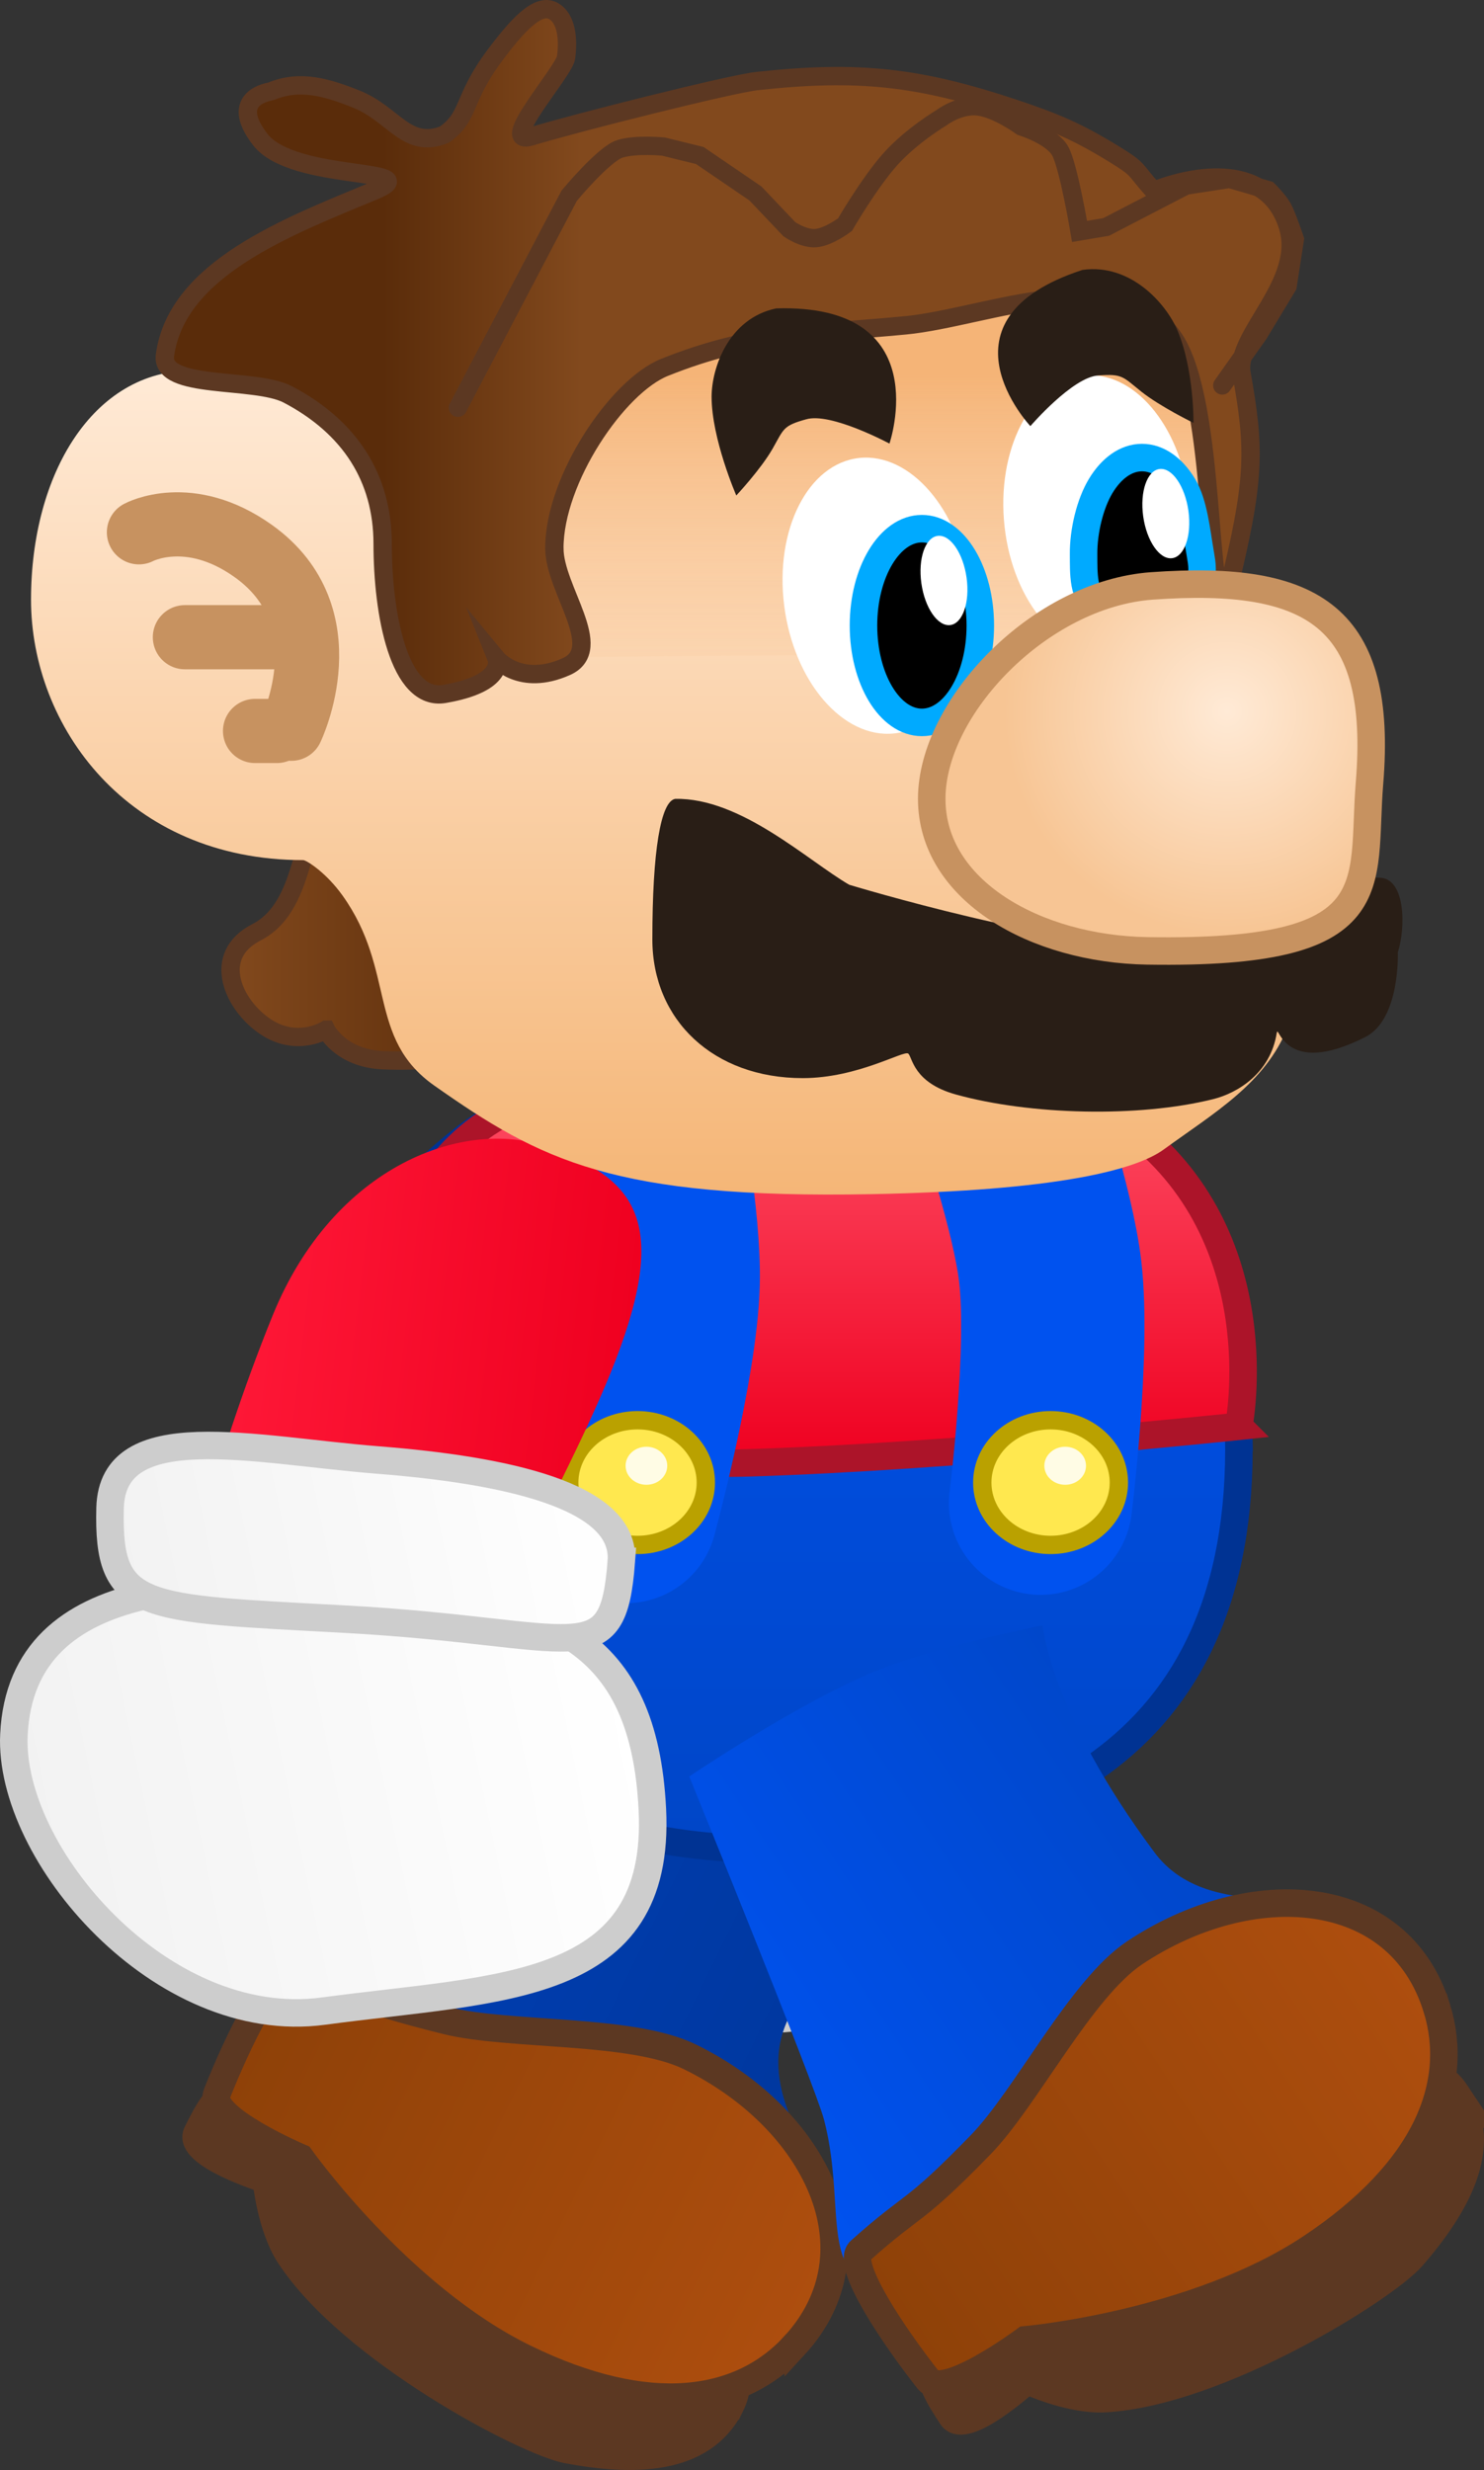 <svg version="1.1" xmlns="http://www.w3.org/2000/svg" xmlns:xlink="http://www.w3.org/1999/xlink" width="80.942" height="134.687" viewBox="0,0,80.942,134.687"><rect x="0" y="0" width="80.942" height="134.687" fill="#333333" stroke="none"/><defs><linearGradient x1="237.653" y1="207.477" x2="253.606" y2="216.39" gradientUnits="userSpaceOnUse" id="color-1"><stop offset="0" stop-color="#e8001f"/><stop offset="1" stop-color="#df001e"/></linearGradient><linearGradient x1="219.209" y1="226.489" x2="250.021" y2="243.705" gradientUnits="userSpaceOnUse" id="color-2"><stop offset="0" stop-color="#cecece"/><stop offset="1" stop-color="#f2f2f2"/></linearGradient><linearGradient x1="228.636" y1="215.463" x2="253.204" y2="229.19" gradientUnits="userSpaceOnUse" id="color-3"><stop offset="0" stop-color="#cecece"/><stop offset="1" stop-color="#f2f2f2"/></linearGradient><linearGradient x1="217.188" y1="232.28" x2="245.175" y2="245.968" gradientUnits="userSpaceOnUse" id="color-4"><stop offset="0" stop-color="#003fb5"/><stop offset="1" stop-color="#00379d"/></linearGradient><linearGradient x1="209.466" y1="248.296" x2="240.758" y2="263.601" gradientUnits="userSpaceOnUse" id="color-5"><stop offset="0" stop-color="#8e4108"/><stop offset="1" stop-color="#ae4e0e"/></linearGradient><linearGradient x1="238.229" y1="196.644" x2="238.229" y2="238.417" gradientUnits="userSpaceOnUse" id="color-6"><stop offset="0" stop-color="#0052ef"/><stop offset="1" stop-color="#0046c7"/></linearGradient><linearGradient x1="240.233" y1="194.621" x2="240.233" y2="217.373" gradientUnits="userSpaceOnUse" id="color-7"><stop offset="0" stop-color="#ff556b"/><stop offset="1" stop-color="#ef0020"/></linearGradient><linearGradient x1="234.732" y1="249.763" x2="260.674" y2="232.511" gradientUnits="userSpaceOnUse" id="color-8"><stop offset="0" stop-color="#0052ef"/><stop offset="1" stop-color="#0046c7"/></linearGradient><linearGradient x1="244.501" y1="264.273" x2="273.507" y2="244.983" gradientUnits="userSpaceOnUse" id="color-9"><stop offset="0" stop-color="#8e4108"/><stop offset="1" stop-color="#ae4e0e"/></linearGradient><linearGradient x1="207.394" y1="212.035" x2="230.089" y2="214.708" gradientUnits="userSpaceOnUse" id="color-10"><stop offset="0" stop-color="#ff1938"/><stop offset="1" stop-color="#ef0020"/></linearGradient><linearGradient x1="197.927" y1="238.573" x2="230.977" y2="231.63" gradientUnits="userSpaceOnUse" id="color-11"><stop offset="0" stop-color="#f2f2f2"/><stop offset="1" stop-color="#ffffff"/></linearGradient><linearGradient x1="202.728" y1="224.589" x2="229.311" y2="219.005" gradientUnits="userSpaceOnUse" id="color-12"><stop offset="0" stop-color="#f2f2f2"/><stop offset="1" stop-color="#ffffff"/></linearGradient><linearGradient x1="208.669" y1="189.059" x2="223.193" y2="189.059" gradientUnits="userSpaceOnUse" id="color-13"><stop offset="0" stop-color="#82491d"/><stop offset="1" stop-color="#5a2c0a"/></linearGradient><linearGradient x1="232.496" y1="157.79" x2="232.496" y2="202.725" gradientUnits="userSpaceOnUse" id="color-14"><stop offset="0" stop-color="#ffead6"/><stop offset="1" stop-color="#f5b677"/></linearGradient><linearGradient x1="230.402" y1="158.042" x2="230.402" y2="174.982" gradientUnits="userSpaceOnUse" id="color-15"><stop offset="0" stop-color="#f5b477"/><stop offset="1" stop-color="#f5b477" stop-opacity="0"/></linearGradient><linearGradient x1="216.964" y1="167.588" x2="227.806" y2="167.588" gradientUnits="userSpaceOnUse" id="color-16"><stop offset="0" stop-color="#5a2c0a"/><stop offset="1" stop-color="#82491d"/></linearGradient><radialGradient cx="263.015" cy="176.387" r="12.163" gradientUnits="userSpaceOnUse" id="color-17"><stop offset="0" stop-color="#ffead6"/><stop offset="1" stop-color="#f7c594"/></radialGradient></defs><g transform="translate(-196.094,-137.586)"><g data-paper-data="{&quot;isPaintingLayer&quot;:true}" fill-rule="nonzero" stroke-linejoin="miter" stroke-miterlimit="10" stroke-dasharray="" stroke-dashoffset="0" style="mix-blend-mode: normal"><g data-paper-data="{&quot;index&quot;:null,&quot;origRot&quot;:0}" stroke-linecap="butt"><path d="M250.642,199.914c4.379,2.523 7.297,8.978 2.904,16.578c-4.393,7.601 -9.767,14.136 -9.767,14.136l-13.224,-7.427c0,0 5.336,-12.77 8.869,-18.883c4.393,-7.601 11.218,-4.404 11.218,-4.404z" data-paper-data="{&quot;origRot&quot;:0,&quot;origPos&quot;:null}" fill="url(#color-1)" stroke="none" stroke-width="0"/><g data-paper-data="{&quot;origPos&quot;:null}" stroke="#cdcdcd" stroke-width="1.5"><path d="M238.426,224.005c7.921,4.115 17.505,9.624 12.936,17.292c-3.315,5.563 -15.823,9.258 -22.681,3.571c-7.484,-6.206 -15.125,-10.618 -9.161,-18.684c5.569,-7.532 10.985,-6.293 18.905,-2.178z" data-paper-data="{&quot;origRot&quot;:0}" fill="url(#color-2)"/><path d="M242.735,218.295c6.111,3.185 13.669,5.685 10.992,9.946c-2.995,4.766 -4.432,3.64 -14.297,-1.799c-11.238,-6.196 -14.025,-5.201 -11.011,-10.592c1.76,-3.148 8.205,-0.74 14.316,2.445z" data-paper-data="{&quot;origRot&quot;:0}" fill="url(#color-3)"/></g></g><g data-paper-data="{&quot;origRot&quot;:0}" stroke-linecap="butt"><path d="M238.975,247.92c-1.607,3.795 1.843,7.277 1.307,8.044c-2.167,3.104 -4.912,4.695 -11.224,3.568c-7.819,-1.397 -12.984,-4.491 -17.358,-11.131c-2.979,-4.522 1.749,-4.857 5.598,-8.693c1.381,-1.376 11.601,-13.118 11.601,-13.118c0,0 4.618,1.444 8.889,3.454c4.204,2.033 8.173,4.494 8.173,4.494c0,0 -3.273,4.61 -6.986,13.382z" data-paper-data="{&quot;origPos&quot;:null}" fill="url(#color-4)" stroke="none" stroke-width="0"/><path d="M235.952,268.727c-1.545,3.159 -5.469,3.083 -8.907,2.44c-2.253,-0.422 -11.74,-5.413 -15.14,-10.562c-1.056,-1.599 -1.29,-4.17 -1.29,-4.17c0,0 -4.359,-1.369 -3.77,-2.544c0.467,-0.932 1.224,-2.539 2.365,-2.584c4.91,-0.192 14.112,4.315 18.52,6.471c6.051,2.96 9.733,7.862 8.223,10.949z" data-paper-data="{&quot;origPos&quot;:null}" fill="#5c3822" stroke="#5c3822" stroke-width="1.5"/><path d="M239.411,265.502c-2.909,3.159 -7.881,4.002 -14.722,0.656c-6.841,-3.346 -12.208,-10.916 -12.208,-10.916c0,0 -5.081,-2.16 -4.556,-3.487c1.086,-2.746 3.149,-7.085 4.214,-6.739c3.93,1.277 2.991,1.437 8.302,2.755c3.438,0.853 10.095,0.414 13.276,1.97c6.841,3.346 10.484,10.561 5.694,15.762z" data-paper-data="{&quot;origPos&quot;:null}" fill="url(#color-5)" stroke="#5c3822" stroke-width="1.5"/></g><g><path d="M263.661,215.86c0.356,17.559 -11.911,22.557 -25.708,22.557c-13.797,0 -25.163,-8.324 -25.163,-16.752c0,-9.142 1.198,-16.42 8.922,-22.239c5.755,-4.335 14.049,-2.308 21.51,-2.308c13.797,0 20.091,1.53 20.44,18.742z" data-paper-data="{&quot;origPos&quot;:null}" fill="url(#color-6)" stroke="#003393" stroke-width="1.5" stroke-linecap="butt"/><path d="M263.661,215.362c0,0 -15.665,1.659 -26.708,1.99c-10.129,0.304 -20.349,-2.82 -20.349,-2.82c0,0 -0.896,-11.441 6.345,-15.889c4.738,-2.911 10.066,-3.864 16.911,-4.014c6.845,-0.15 14.289,1.774 17.734,4.322c8.139,6.02 6.066,16.41 6.066,16.41z" data-paper-data="{&quot;origPos&quot;:null}" fill="url(#color-7)" stroke="#ac1429" stroke-width="1.5" stroke-linecap="butt"/><path d="M251.041,197.857c0,0 1.944,5.673 2.337,9.083c0.504,4.381 -0.527,12.612 -0.527,12.612" data-paper-data="{&quot;origPos&quot;:null,&quot;origRot&quot;:0}" fill="none" stroke="#0052ef" stroke-width="10" stroke-linecap="round"/><path d="M231.503,198.279c0,0 1.126,5.854 1.033,9.283c-0.12,4.404 -2.305,12.445 -2.305,12.445" data-paper-data="{&quot;origPos&quot;:null}" fill="none" stroke="#0052ef" stroke-width="10" stroke-linecap="round"/><g stroke-linecap="butt"><path d="M227.142,218.43c0,-1.878 1.668,-3.4 3.725,-3.4c2.057,0 3.725,1.522 3.725,3.4c0,1.878 -1.668,3.4 -3.725,3.4c-2.057,0 -3.725,-1.522 -3.725,-3.4z" data-paper-data="{&quot;origPos&quot;:null}" fill="#ffe84f" stroke="#baa100" stroke-width="1"/><path d="M230.216,217.513c0,-0.573 0.508,-1.037 1.136,-1.037c0.627,0 1.136,0.464 1.136,1.037c0,0.573 -0.508,1.037 -1.136,1.037c-0.627,0 -1.136,-0.464 -1.136,-1.037z" fill="#fffce5" stroke="none" stroke-width="0.5"/></g><g stroke-linecap="butt"><path d="M249.671,218.43c0,-1.878 1.668,-3.4 3.725,-3.4c2.057,0 3.725,1.522 3.725,3.4c0,1.878 -1.668,3.4 -3.725,3.4c-2.057,0 -3.725,-1.522 -3.725,-3.4z" data-paper-data="{&quot;origPos&quot;:null}" fill="#ffe84f" stroke="#baa100" stroke-width="1"/><path d="M253.056,217.513c0,-0.573 0.508,-1.037 1.136,-1.037c0.627,0 1.136,0.464 1.136,1.037c0,0.573 -0.508,1.037 -1.136,1.037c-0.627,0 -1.136,-0.464 -1.136,-1.037z" fill="#fffce5" stroke="none" stroke-width="0.5"/></g></g><g data-paper-data="{&quot;origRot&quot;:0}" stroke-linecap="butt"><path d="M259.07,238.608c2.465,3.302 7.212,2.082 7.604,2.931c1.586,3.437 1.574,6.61 -2.585,11.49c-5.152,6.045 -10.431,8.942 -18.37,9.367c-5.407,0.29 -3.311,-3.961 -4.679,-9.22c-0.491,-1.887 -7.353,-18.719 -7.353,-18.719c0,0 5.632,-3.812 9.836,-5.61c3.318,-1.419 9.437,-2.634 9.437,-2.634c0,0 0.412,4.761 6.111,12.394z" data-paper-data="{&quot;origPos&quot;:null}" fill="url(#color-8)" stroke="none" stroke-width="0"/><path d="M275.507,251.719c1.947,2.928 -0.098,6.277 -2.389,8.921c-1.501,1.732 -10.598,7.403 -16.759,7.74c-1.913,0.104 -4.251,-0.991 -4.251,-0.991c0,0 -3.382,3.072 -4.099,1.971c-0.569,-0.874 -1.574,-2.339 -1.037,-3.346c2.312,-4.335 10.847,-10.005 14.933,-12.722c5.609,-3.73 11.699,-4.434 13.603,-1.572z" data-paper-data="{&quot;origPos&quot;:null}" fill="#5c3822" stroke="#5c3822" stroke-width="1.5"/><path d="M274.469,247.106c1.258,4.106 -0.523,8.823 -6.865,13.041c-6.341,4.217 -15.585,5.03 -15.585,5.03c0,0 -4.429,3.296 -5.31,2.173c-1.823,-2.324 -4.527,-6.295 -3.691,-7.039c3.085,-2.748 2.751,-1.857 6.568,-5.777c2.472,-2.538 5.452,-8.506 8.401,-10.467c6.341,-4.217 14.409,-3.721 16.481,3.039z" data-paper-data="{&quot;origPos&quot;:null}" fill="url(#color-9)" stroke="#5c3822" stroke-width="1.5"/></g><path d="M229.378,212.494c-2.669,6.564 -9.511,18.704 -9.511,18.704l-14.083,-5.485c0,0 1.866,-8.244 5.185,-16.405c3.319,-8.161 10.5,-10.888 15.213,-9.111c4.714,1.777 6.516,4.136 3.197,12.297z" data-paper-data="{&quot;origRot&quot;:0,&quot;origPos&quot;:null}" fill="url(#color-10)" stroke="none" stroke-width="0" stroke-linecap="butt"/><g stroke="#cdcdcd" stroke-width="1.5" stroke-linecap="butt"><path d="M231.675,236.236c0.504,10.023 -8.286,9.714 -17.936,11.014c-8.844,1.191 -17.202,-8.593 -16.886,-15.081c0.436,-8.944 11.448,-8.535 20.306,-7.825c8.858,0.71 14.045,2.534 14.516,11.893z" data-paper-data="{&quot;origRot&quot;:0}" fill="url(#color-11)"/><path d="M229.983,222.728c-0.472,6.183 -2.239,3.857 -15.005,3.154c-11.206,-0.618 -13.023,-0.423 -12.881,-6.065c0.127,-5.043 7.792,-3.154 14.632,-2.615c6.84,0.539 13.528,1.916 13.253,5.526z" data-paper-data="{&quot;origRot&quot;:0}" fill="url(#color-12)"/></g><g><g><path d="M213.879,193.735c0,0 -1.57,0.997 -3.309,-0.168c-1.739,-1.166 -2.999,-3.861 -0.482,-5.148c3.011,-1.54 2.23,-6.718 3.969,-5.553c0,0 6.679,0.871 7.195,3.336c0,0 2.817,7.12 1.663,8.259c0,0 -1.645,1.126 -5.935,0.939c-2.324,-0.101 -3.1,-1.665 -3.1,-1.665z" data-paper-data="{&quot;origRot&quot;:0}" fill="url(#color-13)" stroke="#5c3822" stroke-width="1" stroke-linecap="butt"/><path d="M247.574,154.599c11.123,-0.44 13.935,5.733 13.935,5.733c0,0 0.448,5.916 1.007,13.212c0.642,8.389 6.984,12.21 3.799,20.09c-1.228,3.038 -3.99,4.628 -6.751,6.635c-1.566,1.138 -5.937,2.244 -15.9,2.433c-14.083,0.267 -18.076,-1.837 -23.882,-5.919c-3.687,-2.592 -2.078,-6.276 -5.01,-10.371c-0.899,-1.255 -1.965,-1.925 -2.144,-1.925c-9.577,0 -14.842,-7.299 -14.842,-14.2c0,-6.902 3.418,-12.496 8.773,-12.496c5.355,0 10.302,2.734 11.687,3.033c0,0 18.205,-5.783 29.328,-6.224z" data-paper-data="{&quot;origPos&quot;:null}" fill="url(#color-14)" stroke="none" stroke-width="0" stroke-linecap="butt"/><path d="M259.143,158.148c4.952,4.131 3.215,7.944 3.602,14.964c-1.863,0.27 -35.422,0.076 -43.041,0.517c-0.804,-1.825 -1.983,-12.853 -0.597,-12.554c0,0 16.084,-6.156 21.5,-6.431c9.175,-0.466 13.585,-0.626 18.537,3.505z" data-paper-data="{&quot;origPos&quot;:null}" fill="url(#color-15)" stroke="none" stroke-width="0" stroke-linecap="butt"/><path d="M260.983,165.258c0.325,4.165 -1.679,7.693 -4.477,7.879c-2.798,0.186 -5.33,-3.04 -5.655,-7.205c-0.325,-4.165 1.679,-7.693 4.477,-7.879c2.798,-0.186 5.33,3.04 5.655,7.205z" data-paper-data="{&quot;origPos&quot;:null,&quot;origRot&quot;:0}" fill="#ffffff" stroke="none" stroke-width="0" stroke-linecap="butt"/><path d="M226.331,167.488c0,2.223 2.824,5.473 0.658,6.445c-2.52,1.13 -3.81,-0.434 -3.81,-0.434c0,0 0.538,1.343 -2.837,1.925c-2.507,0.433 -3.377,-4.415 -3.377,-8.179c0,-3.593 -1.787,-6.376 -5.173,-8.151c-1.809,-0.948 -6.961,-0.231 -6.701,-2.136c0.645,-4.726 6.7,-7.015 11.408,-8.971c3.12,-1.296 -4.414,-0.466 -6.21,-2.791c-1.797,-2.325 0.542,-2.61 0.6,-2.634c1.567,-0.657 3.061,-0.203 4.64,0.428c2.053,0.821 2.745,2.754 4.8,1.939c1.424,-1.004 0.948,-1.903 2.742,-4.307c1.215,-1.628 2.351,-2.883 3.18,-2.45c0.828,0.433 0.831,1.772 0.716,2.556c-0.115,0.784 -3.815,4.88 -1.896,4.298c2.506,-0.76 10.878,-2.865 12.328,-3.022c5.519,-0.597 8.792,-0.238 14.018,1.503c2.233,0.744 3.465,1.268 5.441,2.482c1.458,0.896 1.039,0.764 2.164,2.002c1.592,-0.655 6.093,-1.885 7.305,1.906c0.991,3.099 -2.884,5.95 -2.518,8.035c0.736,4.19 0.791,5.733 -0.825,12.215c-1.12,1.058 -0.492,-10.535 -2.842,-14.076c-2.936,-4.424 -10.219,-1.168 -14.671,-0.743c-5.227,0.499 -8.308,0.362 -13.129,2.29c-2.562,1.024 -6.012,6.103 -6.012,9.867z" fill="url(#color-16)" stroke="#5c3822" stroke-width="1" stroke-linecap="butt"/><path d="M248.956,169.523c0.527,4.148 -1.304,7.755 -4.09,8.056c-2.786,0.301 -5.472,-2.817 -5.999,-6.964c-0.527,-4.148 1.304,-7.755 4.09,-8.056c2.786,-0.301 5.472,2.817 5.999,6.964z" data-paper-data="{&quot;origPos&quot;:null,&quot;origRot&quot;:0}" fill="#ffffff" stroke="none" stroke-width="0" stroke-linecap="butt"/><path d="M246.377,166.414c0.879,0 1.675,0.592 2.252,1.548c0.576,0.956 0.934,2.277 0.934,3.734c0,1.458 -0.357,2.778 -0.934,3.734c-0.577,0.956 -1.373,1.548 -2.252,1.548c-0.879,0 -1.675,-0.592 -2.252,-1.548c-0.576,-0.956 -0.934,-2.277 -0.934,-3.734c0,-1.458 0.357,-2.778 0.934,-3.734c0.577,-0.956 1.373,-1.548 2.252,-1.548z" data-paper-data="{&quot;origPos&quot;:null}" fill="#000000" stroke="#00aaff" stroke-width="1.5" stroke-linecap="butt"/><path d="M258.382,162.537c0.879,0 1.675,0.592 2.252,1.548c0.576,0.956 0.716,2.474 0.934,3.734c0.077,0.459 0.215,1.127 -0.139,1.534c-0.446,0.492 -1.183,0.727 -1.847,0.937c-1.16,0.222 -2.538,0.884 -3.555,0.341c-0.892,-0.494 -0.822,-1.822 -0.831,-2.812c-0.012,-1.279 0.357,-2.778 0.934,-3.734c0.577,-0.956 1.373,-1.548 2.252,-1.548z" data-paper-data="{&quot;origPos&quot;:null}" fill="#000000" stroke="#00aaff" stroke-width="1.5" stroke-linecap="round"/><path d="M265.729,193.925c-0.343,2.171 -2.12,3.26 -3.455,3.594c-4.074,1.019 -10.009,0.871 -14.051,-0.253c-2.323,-0.646 -2.364,-2.033 -2.589,-2.226c-0.237,-0.205 -2.742,1.335 -5.762,1.335c-4.845,0 -8.196,-3.15 -8.196,-7.562c0,-4.838 0.455,-7.526 1.244,-7.665c3.583,-0.073 7.227,3.367 9.492,4.683c0,0 11.804,3.585 17.318,3.295c0,0 8.901,-3.844 11.66,-3.675c1.368,0.084 1.377,2.729 0.946,4.065c0,0 0.14,3.65 -1.774,4.62c-4.527,2.294 -4.733,-0.839 -4.832,-0.211z" data-paper-data="{&quot;origPos&quot;:null}" fill="#291e16" stroke="#321f12" stroke-width="0" stroke-linecap="butt"/><path d="M270.791,180.293c-0.462,5.639 1.173,9.357 -12.104,9.144c-6.119,-0.098 -11.774,-3.292 -11.774,-8.292c0,-5 5.903,-11.17 12.005,-11.609c8.891,-0.639 12.612,1.736 11.873,10.757z" data-paper-data="{&quot;origPos&quot;:null}" fill="url(#color-17)" stroke="#c79260" stroke-width="1.5" stroke-linecap="butt"/><g data-paper-data="{&quot;origPos&quot;:null}" fill="none" stroke="#c79260" stroke-width="3.5" stroke-linecap="round"><path d="M203.672,166.612c0,0 2.737,-1.474 6.238,1.022c5.022,3.58 2.073,9.689 2.073,9.689" data-paper-data="{&quot;origPos&quot;:null}"/><path d="M206.179,172.333h5.541" data-paper-data="{&quot;origPos&quot;:null}"/><path d="M211.192,177.445h-1.187" data-paper-data="{&quot;origPos&quot;:null}"/></g><path d="M240.063,160.451c-1.27,0.35 -1.21,0.515 -1.827,1.598c-0.636,1.117 -1.982,2.556 -1.982,2.556c0,0 -1.347,-3.09 -1.347,-5.384c0,-1.558 0.917,-4.272 3.519,-4.817c8.802,-0.273 6.182,7.371 6.182,7.371c0,0 -3.211,-1.724 -4.545,-1.323z" data-paper-data="{&quot;origPos&quot;:null}" fill="#291e16" stroke="none" stroke-width="0" stroke-linecap="butt"/><path d="M256.003,158.06c-1.4,0.076 -3.709,2.762 -3.709,2.762c0,0 -5.462,-5.81 2.841,-8.518c2.638,-0.369 4.566,1.85 5.181,3.3c0.907,2.136 0.875,5.041 0.875,5.041c0,0 -1.822,-0.886 -2.856,-1.712c-1.002,-0.801 -1.012,-0.975 -2.333,-0.873z" data-paper-data="{&quot;origPos&quot;:null,&quot;index&quot;:null,&quot;origRot&quot;:0}" fill="#291e16" stroke="none" stroke-width="0" stroke-linecap="butt"/><path d="M247.244,166.806c0.341,-0.04 0.687,0.196 0.971,0.61c0.284,0.414 0.507,1.006 0.6,1.677c0.093,0.671 0.039,1.296 -0.123,1.762c-0.163,0.467 -0.433,0.776 -0.774,0.816c-0.341,0.04 -0.687,-0.196 -0.971,-0.61c-0.284,-0.414 -0.507,-1.006 -0.6,-1.677c-0.093,-0.671 -0.039,-1.296 0.123,-1.762c0.163,-0.467 0.433,-0.776 0.774,-0.816z" data-paper-data="{&quot;origPos&quot;:null,&quot;origRot&quot;:0}" fill="#ffffff" stroke="#00aaff" stroke-width="0" stroke-linecap="butt"/><path d="M259.344,163.16c0.341,-0.04 0.687,0.196 0.971,0.61c0.284,0.414 0.507,1.006 0.6,1.677c0.093,0.671 0.039,1.296 -0.123,1.762c-0.163,0.467 -0.433,0.776 -0.774,0.816c-0.341,0.04 -0.687,-0.196 -0.971,-0.61c-0.284,-0.414 -0.507,-1.006 -0.6,-1.677c-0.093,-0.671 -0.039,-1.296 0.123,-1.762c0.163,-0.467 0.433,-0.776 0.774,-0.816z" data-paper-data="{&quot;origPos&quot;:null,&quot;origRot&quot;:0}" fill="#ffffff" stroke="#00aaff" stroke-width="0" stroke-linecap="butt"/></g><path d="M221.071,159.821l6.069,-11.563c0,0 1.89,-2.285 2.77,-2.556c0.881,-0.271 2.375,-0.122 2.375,-0.122l1.979,0.487l3.034,2.069l1.847,1.947c0,0 0.763,0.542 1.451,0.487c0.688,-0.055 1.583,-0.73 1.583,-0.73c0,0 1.346,-2.321 2.5,-3.599c1.154,-1.278 2.777,-2.243 2.777,-2.243c0,0 0.95,-0.724 1.979,-0.609c1.029,0.115 2.375,1.095 2.375,1.095c0,0 1.651,0.508 2.111,1.339c0.46,0.831 1.055,4.382 1.055,4.382l1.451,-0.243l4.354,-2.257l2.375,-0.365l2.111,0.614c0,0 0.565,0.555 0.792,0.974c0.227,0.418 0.66,1.704 0.66,1.704l-0.396,2.556l-1.583,2.617l-1.979,2.8" fill="none" stroke="#5c3822" stroke-width="1" stroke-linecap="round"/></g></g></g></svg>